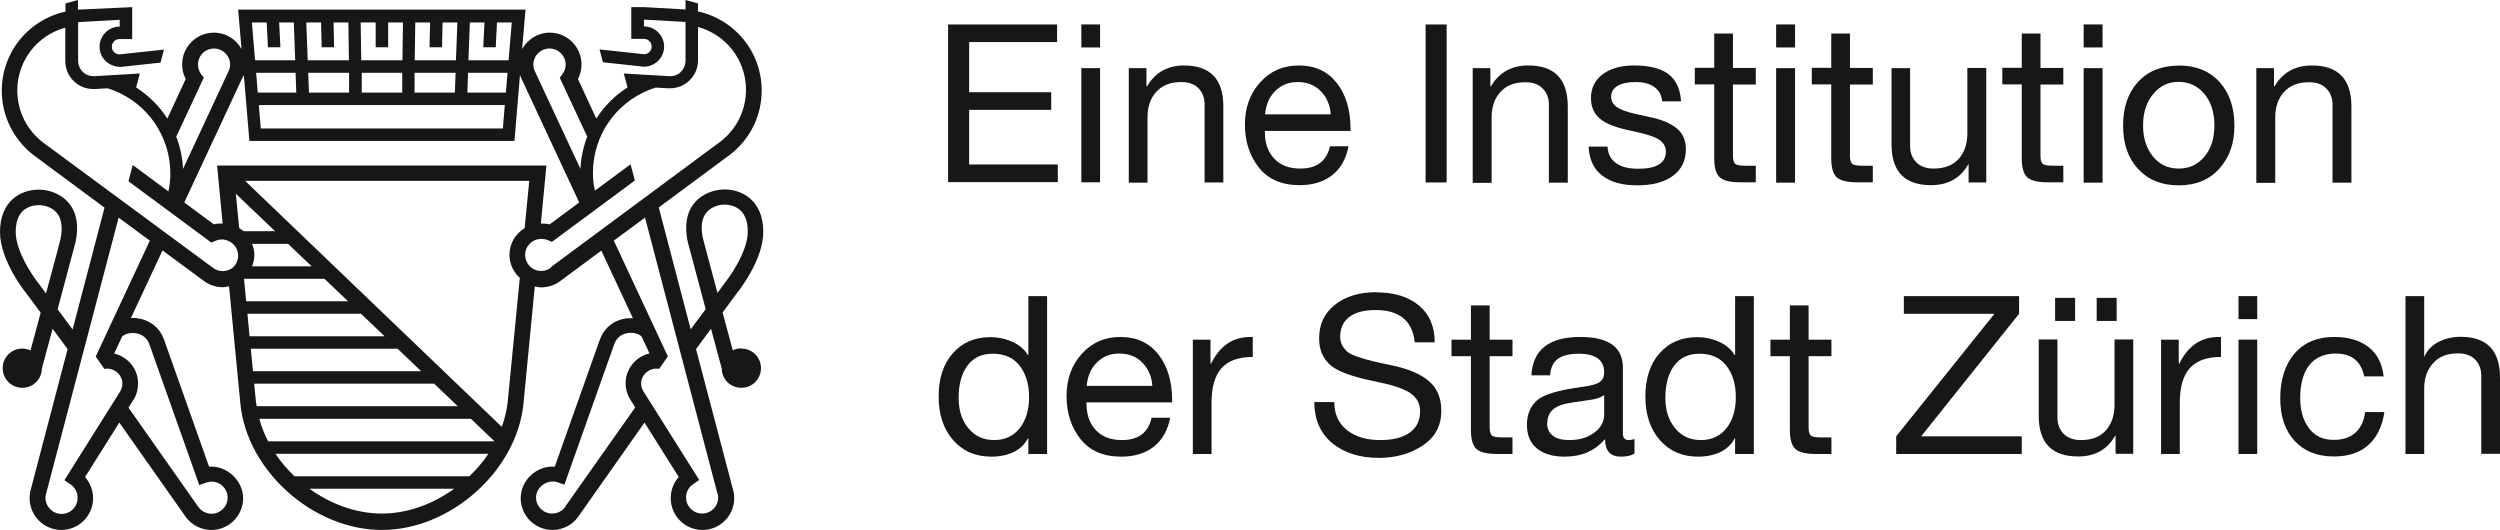 <?xml version="1.0" encoding="UTF-8"?><svg id="b" xmlns="http://www.w3.org/2000/svg" viewBox="0 0 140.15 29.69"><defs><style>.d{fill:#181716;}</style></defs><g id="c"><path class="d" d="m58.7,16.6v8.85h-1.05v-.87h-.03c-.17.33-.43.58-.79.76-.36.17-.78.26-1.26.26-.88,0-1.6-.31-2.14-.93-.54-.62-.81-1.43-.81-2.44s.26-1.82.79-2.42c.53-.61,1.23-.91,2.13-.91.42,0,.82.09,1.21.26.38.17.68.42.87.74h.03v-3.3h1.05Zm-4.96,5.7c0,.7.18,1.27.55,1.71.36.44.84.66,1.44.66s1.08-.22,1.43-.66.53-1.03.53-1.75-.18-1.31-.53-1.76-.85-.67-1.51-.67c-.61,0-1.08.22-1.41.66-.33.44-.5,1.05-.5,1.82Z"/><path class="d" d="m62.81,18.89c.91,0,1.62.33,2.13.98.51.65.77,1.51.77,2.57v.12h-4.8v.08c0,.62.18,1.11.53,1.48s.84.55,1.46.55c.92,0,1.47-.42,1.66-1.25h1.04c-.14.72-.45,1.26-.93,1.63-.48.37-1.08.55-1.81.55-1.01,0-1.77-.33-2.29-.99-.52-.66-.78-1.46-.78-2.41s.29-1.74.86-2.37,1.29-.94,2.16-.94Zm1.79,2.74c-.03-.52-.22-.95-.56-1.3s-.77-.51-1.3-.51c-.49,0-.9.16-1.24.49-.34.33-.53.77-.58,1.32h3.68Z"/><path class="d" d="m70.23,18.89v1.12c-.79,0-1.38.21-1.75.63-.38.42-.56,1.07-.56,1.95v2.86h-1.05v-6.41h.99v1.35h.03c.49-1,1.22-1.5,2.21-1.5h.15Z"/><path class="d" d="m77.17,16.39c1,0,1.79.25,2.38.74s.88,1.18.88,2.06h-1.12c-.13-1.21-.86-1.81-2.2-1.81-.64,0-1.13.13-1.47.39-.34.26-.51.63-.51,1.12,0,.31.13.57.38.81s1.07.49,2.46.77c.95.19,1.66.49,2.13.89.47.4.7.96.7,1.67,0,.83-.34,1.47-1.02,1.93s-1.49.7-2.44.71c-1.12,0-2-.28-2.67-.84-.66-.56-.99-1.32-.99-2.29h1.12c0,.69.25,1.21.72,1.58.48.37,1.09.55,1.85.55.72,0,1.27-.14,1.66-.42.39-.28.58-.68.58-1.2,0-.43-.19-.77-.56-1.02s-1.02-.46-1.93-.64c-1.3-.26-2.15-.57-2.56-.94s-.61-.86-.61-1.48c0-.79.29-1.41.88-1.88.59-.47,1.36-.71,2.33-.71Z"/><path class="d" d="m83.51,17.12v1.92h1.28v.93h-1.28v4.02c0,.19.04.33.11.41.07.08.26.12.56.12h.61v.93h-.87c-.55,0-.93-.09-1.14-.27s-.32-.54-.32-1.07v-4.14h-1.09v-.93h1.09v-1.92h1.05Z"/><path class="d" d="m88.59,18.89c1.59,0,2.39.57,2.39,1.72v3.7c0,.24.11.36.33.36.11,0,.21-.02.32-.06v.82c-.21.12-.46.17-.76.17-.6,0-.89-.33-.89-.99-.56.66-1.31.99-2.26.99-.66,0-1.18-.15-1.56-.46-.38-.31-.56-.75-.56-1.33s.19-1.02.56-1.36c.37-.34,1.24-.59,2.59-.77.46-.06.78-.15.94-.27.16-.12.24-.29.24-.53,0-.7-.48-1.05-1.43-1.05-.52,0-.91.1-1.17.29-.26.19-.4.5-.43.92h-1.05c.08-1.43.99-2.15,2.73-2.15Zm-1.86,4.84c0,.3.11.53.32.69.21.17.52.25.92.25.57,0,1.04-.14,1.41-.42.37-.28.55-.62.55-1v-1.1c-.19.13-.44.22-.74.26l-1.08.16c-.47.07-.82.19-1.04.38-.22.19-.33.45-.33.79Z"/><path class="d" d="m98.32,16.6v8.85h-1.05v-.87h-.03c-.17.33-.43.58-.79.76-.36.17-.78.26-1.26.26-.88,0-1.6-.31-2.14-.93-.54-.62-.81-1.43-.81-2.44s.26-1.82.79-2.42c.53-.61,1.23-.91,2.13-.91.42,0,.82.09,1.21.26.38.17.68.42.87.74h.03v-3.3h1.05Zm-4.96,5.7c0,.7.18,1.27.55,1.71.36.44.84.66,1.44.66s1.08-.22,1.43-.66.53-1.03.53-1.75-.18-1.31-.53-1.76-.85-.67-1.51-.67c-.61,0-1.08.22-1.41.66-.33.44-.5,1.05-.5,1.82Z"/><path class="d" d="m101.39,17.12v1.92h1.28v.93h-1.28v4.02c0,.19.04.33.11.41.07.08.26.12.56.12h.61v.93h-.87c-.55,0-.93-.09-1.14-.27s-.32-.54-.32-1.07v-4.14h-1.09v-.93h1.09v-1.92h1.05Z"/><path class="d" d="m113.19,16.6v.99l-5.49,6.87h5.64v.99h-7.04v-.99l5.51-6.87h-5.08v-.99h6.47Z"/><path class="d" d="m115.34,19.04v4.37c0,.37.12.68.35.91s.55.35.96.35c.62,0,1.09-.18,1.41-.55.32-.36.48-.84.48-1.43v-3.66h1.05v6.41h-.99v-1.02h-.02c-.44.78-1.13,1.17-2.08,1.17-1.47,0-2.21-.76-2.21-2.28v-4.28h1.05Zm.99-2.34v1.29h-1.12v-1.29h1.12Zm2.33,0v1.29h-1.12v-1.29h1.12Z"/><path class="d" d="m124.51,18.89v1.12c-.79,0-1.38.21-1.75.63-.38.42-.56,1.07-.56,1.95v2.86h-1.05v-6.41h.99v1.35h.03c.49-1,1.22-1.5,2.21-1.5h.15Z"/><path class="d" d="m126.54,16.6v1.29h-1.05v-1.29h1.05Zm0,2.44v6.41h-1.05v-6.41h1.05Z"/><path class="d" d="m130.86,18.89c.78,0,1.41.18,1.9.55.49.37.78.92.87,1.66h-1.09c-.18-.85-.71-1.28-1.59-1.28-.65,0-1.15.22-1.49.65-.34.43-.51,1.05-.51,1.85,0,.7.17,1.27.5,1.7.33.43.79.64,1.38.64.51,0,.92-.14,1.22-.41.3-.27.48-.66.54-1.15h1.08c-.12.8-.42,1.42-.9,1.85-.48.43-1.13.64-1.93.64-.93,0-1.66-.29-2.2-.87-.54-.58-.81-1.38-.81-2.4s.27-1.89.81-2.51c.54-.62,1.28-.92,2.21-.92Z"/><path class="d" d="m135.9,16.6v3.38h.02c.15-.35.41-.62.78-.81s.79-.29,1.24-.29c1.47,0,2.21.76,2.21,2.29v4.27h-1.05v-4.38c0-.36-.11-.65-.33-.89-.22-.24-.55-.36-.98-.36-.6,0-1.06.18-1.39.55-.33.36-.5.84-.5,1.43v3.66h-1.05v-8.85h1.05Z"/><path class="d" d="m59.26,1.37v.99h-4.93v2.81h4.6v.99h-4.6v3.06h4.97v.99h-6.15V1.37h6.11Z"/><path class="d" d="m61.67,1.37v1.29h-1.05v-1.29h1.05Zm0,2.44v6.41h-1.05V3.82h1.05Z"/><path class="d" d="m66.37,3.67c1.47,0,2.21.76,2.21,2.29v4.27h-1.05v-4.38c0-.36-.11-.65-.33-.89-.22-.24-.55-.36-.98-.36-.6,0-1.07.18-1.4.55-.33.36-.49.84-.49,1.43v3.66h-1.05V3.82h.99v1.02h.03c.46-.78,1.16-1.17,2.08-1.17Z"/><path class="d" d="m72.81,3.67c.91,0,1.62.33,2.13.98.51.65.77,1.51.77,2.57v.12h-4.8v.08c0,.62.18,1.11.53,1.48s.84.55,1.46.55c.92,0,1.47-.42,1.66-1.25h1.04c-.14.72-.45,1.26-.93,1.63-.48.37-1.08.55-1.81.55-1.01,0-1.77-.33-2.29-.99-.52-.66-.78-1.46-.78-2.41s.29-1.74.86-2.37,1.29-.94,2.16-.94Zm1.79,2.74c-.03-.52-.22-.95-.56-1.3s-.77-.51-1.3-.51c-.49,0-.9.16-1.24.49-.34.33-.53.77-.58,1.32h3.68Z"/><path class="d" d="m41.54,19.53c-.17,0-.32.04-.46.11-.19-.69-.38-1.41-.57-2.12l.81-1.1c.06-.07,1.47-1.83,1.47-3.42,0-1.76-1.18-2.38-2.18-2.38-.51,0-1.23.2-1.69.77-.44.54-.56,1.28-.36,2.19.04.17.52,1.97,1,3.75l-.84,1.13-1.79-6.83,4.01-2.97c1.12-.87,1.76-2.18,1.76-3.59,0-2.15-1.49-3.97-3.57-4.43V.19l-.7-.19v.53l-2.33-.13h-.71v1.78h.71c.24,0,.43.19.43.43s-.19.43-.43.43l-2.49-.27.19.72,2.3.25c.62,0,1.13-.51,1.13-1.13s-.51-1.13-1.13-1.13v-.38s2.33.13,2.33.13v2.17c0,.25-.1.47-.27.64-.17.16-.4.25-.65.23l-2.54-.15h0s0,0,0,0l.21.78c-.71.45-1.31,1.05-1.75,1.75l-1.03-2.22c.13-.25.2-.53.2-.82,0-.98-.8-1.78-1.78-1.78-.67,0-1.25.38-1.55.92l.19-2.21H13.35l.19,2.21c-.3-.55-.88-.92-1.55-.92-.98,0-1.78.8-1.78,1.78,0,.29.07.57.2.82l-1.03,2.22c-.44-.7-1.04-1.29-1.75-1.75l.02-.07h0l.19-.71-2.54.15c-.24.01-.48-.07-.65-.23-.17-.16-.27-.39-.27-.64V1.24l2.33-.13v.38s0,0,0,0c-.62,0-1.13.51-1.13,1.13s.5,1.13,1.2,1.13h0l2.22-.24.19-.73-2.49.27c-.24,0-.43-.19-.43-.43s.19-.43.43-.43h.71V.4l-3.04.14V0l-.7.19v.46C1.59,1.11.1,2.93.1,5.08c0,1.41.64,2.72,1.76,3.6l4,2.96-1.79,6.83-.84-1.13c.48-1.78.96-3.58,1-3.75.2-.91.08-1.65-.36-2.19-.46-.57-1.18-.77-1.69-.77-1.01,0-2.18.62-2.18,2.38,0,1.59,1.4,3.35,1.45,3.4l.83,1.12c-.19.71-.39,1.43-.57,2.12-.14-.07-.29-.11-.46-.11-.61,0-1.1.49-1.1,1.1s.49,1.1,1.1,1.1,1.09-.48,1.1-1.09c.12-.43.34-1.27.6-2.22l.84,1.14-2.09,7.97c-.03.13-.04.26-.04.39,0,.98.8,1.78,1.78,1.78s1.78-.8,1.78-1.78c0-.44-.17-.86-.45-1.19l1.92-3.05,3.71,5.27c.33.47.88.75,1.45.75.98,0,1.78-.8,1.78-1.78s-.9-1.84-1.91-1.77l-2.53-7.14c-.24-.65-.77-1.07-1.47-1.18-.13-.02-.26-.02-.38-.01l1.77-3.79,2.28,1.68c.32.25.69.38,1.09.38.12,0,.24-.03.36-.05l.64,6.63c.39,3.74,4.1,7.03,7.93,7.03h0c3.83,0,7.53-3.29,7.93-7.03l.64-6.62c.12.02.24.05.36.05.4,0,.78-.13,1.09-.37l2.28-1.69,1.77,3.79c-.13,0-.25,0-.38.01-.7.1-1.23.53-1.47,1.18l-2.53,7.13c-1.01-.07-1.91.75-1.91,1.77,0,.98.8,1.78,1.78,1.78.58,0,1.12-.28,1.45-.75l3.71-5.27,1.92,3.05c-.29.32-.45.74-.45,1.19,0,.98.8,1.78,1.78,1.78s1.78-.8,1.78-1.78c0-.13-.01-.27-.05-.41l-2.09-7.95.84-1.14c.26.96.48,1.79.6,2.23,0,.6.49,1.08,1.1,1.08s1.1-.49,1.1-1.1-.49-1.1-1.1-1.1ZM2.57,16.44l-.42-.57c-.35-.44-1.27-1.8-1.27-2.87,0-1.36.91-1.5,1.31-1.5.3,0,.74.12,1.01.45.26.33.32.82.19,1.46-.03.13-.37,1.43-.81,3.04ZM30.81,2.72c.5,0,.9.41.9.9,0,.19-.06.38-.18.53l-.15.21,1.54,3.3c-.22.57-.35,1.17-.38,1.81l-2.58-5.53c-.04-.1-.06-.21-.06-.32,0-.5.41-.9.9-.9Zm-4.47-1.46h.82l-.07,1.39h.7l.07-1.39h.83l-.18,2.12h-2.25l.08-2.12Zm-.1,2.82h2.21l-.09,1.11h-2.16l.04-1.11Zm2.06,1.81l-.11,1.31h-13.57l-.11-1.31h13.79Zm-8.04-1.81h2.29v1.11h-2.27v-1.11Zm3.02-2.82h.83l-.03,1.39h.7l.03-1.39h.83l-.08,2.12h-2.31l.03-2.12Zm-.03,2.82h2.29l-.04,1.11h-2.26v-1.11Zm-2.19-2.82v1.39h.7v-1.39h.83l-.03,2.12h-2.31l-.03-2.12h.83Zm-1.48,3.93h-2.26l-.04-1.11h2.29v1.11Zm-1.58-3.93l.03,1.39h.7l-.03-1.39h.83l.03,2.12h-2.31l-.08-2.12h.83Zm-1.39,3.93h-2.16l-.09-1.11h2.21l.04,1.11Zm-1.66-3.93l.07,1.39h.7l-.07-1.39h.82l.08,2.12h-2.25l-.18-2.12h.83Zm-1.29,2.99s0-.03.01-.04l.31,3.69h14.86l.31-3.7s.01.05.02.07l3.3,7.08-1.66,1.23c-.16-.04-.33-.05-.49-.05l.31-3.25H12.17l.31,3.25c-.17,0-.33,0-.49.05l-1.66-1.23,3.31-7.1Zm-2.23.11l-.16-.21c-.11-.15-.17-.34-.17-.53,0-.5.4-.9.9-.9s.9.41.9.9c0,.11-.02.22-.05.29l-2.59,5.56c-.03-.63-.16-1.24-.38-1.81l1.54-3.3Zm-3.83,14.32c.22.03.6.15.77.61l2.8,7.9.41-.14c.09-.03.18-.05.28-.05.5,0,.9.4.9.9s-.41.9-.9.9c-.29,0-.57-.14-.74-.38l-3.92-5.57.29-.45c.17-.27.25-.58.25-.9,0-.82-.57-1.5-1.34-1.68l.44-.94c.11-.14.42-.25.76-.2Zm-2.24,1.3l.49.7c.5-.1,1.01.3,1.01.82,0,.16-.04.31-.12.44l-3.13,4.98.35.24c.25.17.39.45.39.75,0,.5-.4.9-.9.9s-.9-.41-.9-.9c0-.07,0-.13.02-.18l4.08-15.53,1.75,1.29-3.03,6.49Zm7.62-4.93c-.31.21-.75.2-1.06-.05L2.39,7.97c-.9-.7-1.42-1.76-1.42-2.9,0-1.67,1.12-3.09,2.69-3.52v1.86c0,.44.17.85.49,1.15.29.28.67.43,1.08.43.03,0,.06,0,.09,0l.72-.04c.1.03.29.1.34.12,1.92.76,3.17,2.6,3.17,4.67,0,.33-.04.66-.11.99l-2-1.48-.24.91,4.65,3.44.23-.1c.23-.1.49-.1.71,0,.34.14.56.47.56.83,0,.3-.15.58-.4.75Zm.43-2.25l-.19-1.94,2.2,2.1h-1.76c-.07-.06-.16-.11-.24-.17Zm.72.87h2.02l1.32,1.26h-3.34c.08-.2.13-.41.13-.63s-.05-.43-.13-.63Zm-.45,1.96h4.51l1.32,1.26h-5.71l-.12-1.26Zm.19,1.96h6.37l1.32,1.26h-7.57l-.12-1.26Zm.19,1.96h8.23l1.32,1.26h-9.43l-.12-1.26Zm.29,3l-.1-1.04h10.09l1.32,1.26h-11.27c-.01-.08-.03-.15-.04-.23Zm7.06,6.24c-1.45,0-2.87-.53-4.06-1.39h8.11c-1.19.86-2.61,1.39-4.06,1.39Zm4.89-2.09h-9.79c-.4-.38-.77-.81-1.07-1.26h11.94c-.31.46-.67.88-1.07,1.26Zm-11.27-1.96c-.21-.41-.38-.83-.49-1.26h11.86l1.32,1.26h-12.68Zm13.53-10.45c0,.5.22.96.58,1.29l-.68,6.96c-.05.47-.17.94-.33,1.39l-14.39-13.79h15.93l-.26,2.65c-.52.32-.85.87-.85,1.49Zm2.33.71c-.3.24-.74.25-1.05.04-.25-.17-.4-.45-.4-.75,0-.37.22-.69.56-.83.22-.09.48-.09.71,0l.23.1,4.65-3.44-.24-.91-2,1.48c-.07-.33-.11-.65-.11-.99,0-2.07,1.24-3.9,3.17-4.67.05-.02.24-.09.34-.12l.72.04s.06,0,.09,0c.41,0,.79-.15,1.08-.43.32-.3.49-.7.49-1.15v-1.86c1.58.44,2.69,1.86,2.69,3.52,0,1.14-.52,2.2-1.41,2.89l-9.52,7.05Zm.8,13.41c-.17.24-.44.38-.74.38-.5,0-.9-.41-.9-.9,0-.6.65-1.03,1.18-.86l.41.14,2.8-7.89c.17-.46.55-.58.77-.61.33-.05.64.06.76.2l.44.94c-.76.18-1.34.86-1.34,1.68,0,.32.09.63.26.9l.28.45-3.93,5.57Zm8.55-.72c.01.06.02.13.02.2,0,.5-.4.9-.9.9s-.9-.41-.9-.9c0-.3.15-.58.39-.74l.35-.24-3.13-4.97c-.08-.13-.13-.29-.13-.44,0-.52.51-.92,1.01-.82l.49-.7-3.03-6.49,1.75-1.29,4.07,15.51Zm-.02-11.27c-.43-1.61-.78-2.91-.81-3.04-.14-.64-.08-1.13.19-1.46.27-.33.71-.45,1.01-.45.39,0,1.31.15,1.31,1.5,0,1.28-1.26,2.85-1.28,2.88l-.41.56Z"/><path class="d" d="m81.1,1.37v8.86h-1.18V1.37h1.18Z"/><path class="d" d="m85.68,3.67c1.47,0,2.21.77,2.21,2.3v4.27h-1.06v-4.38c0-.36-.11-.65-.34-.89-.22-.24-.55-.36-.98-.36-.6,0-1.07.18-1.4.55-.33.36-.49.84-.49,1.43v3.66h-1.06V3.82h.99v1.02h.03c.46-.78,1.16-1.17,2.09-1.17Z"/><path class="d" d="m91.62,3.67c.87,0,1.51.17,1.93.5s.65.84.69,1.51h-1.06c-.03-.36-.18-.62-.45-.81s-.61-.27-1.04-.27-.76.07-1,.21c-.24.14-.37.34-.37.61,0,.24.11.43.32.58s.54.27.98.37l.99.22c.62.14,1.09.35,1.42.63.32.28.48.66.48,1.15,0,.64-.24,1.13-.73,1.49-.49.36-1.15.53-2,.53s-1.47-.18-1.95-.54-.74-.9-.77-1.63h1.06c.02.4.17.7.47.92.3.22.72.32,1.25.32,1.03,0,1.55-.32,1.55-.96,0-.28-.13-.5-.38-.67-.25-.17-.79-.34-1.62-.51-.79-.16-1.35-.38-1.69-.66s-.51-.67-.51-1.17c0-.55.22-.99.65-1.32s1.02-.5,1.76-.5Z"/><path class="d" d="m97.15,1.89v1.92h1.28v.93h-1.28v4.02c0,.19.04.33.11.41.07.08.26.12.56.12h.61v.93h-.87c-.55,0-.93-.09-1.14-.27s-.32-.54-.32-1.07v-4.15h-1.09v-.93h1.09v-1.92h1.06Z"/><path class="d" d="m100.63,1.37v1.29h-1.06v-1.29h1.06Zm0,2.45v6.42h-1.06V3.82h1.06Z"/><path class="d" d="m103.71,1.89v1.92h1.28v.93h-1.28v4.02c0,.19.04.33.11.41.07.08.26.12.56.12h.61v.93h-.87c-.55,0-.93-.09-1.14-.27s-.32-.54-.32-1.07v-4.15h-1.09v-.93h1.09v-1.92h1.06Z"/><path class="d" d="m107.08,3.82v4.37c0,.37.12.68.35.91s.55.35.96.35c.62,0,1.09-.18,1.42-.55.32-.36.48-.84.48-1.43v-3.66h1.06v6.42h-.99v-1.02h-.02c-.44.78-1.13,1.17-2.09,1.17-1.47,0-2.21-.76-2.21-2.28V3.82h1.06Z"/><path class="d" d="m114.39,1.89v1.92h1.28v.93h-1.28v4.02c0,.19.04.33.11.41.07.08.26.12.56.12h.61v.93h-.87c-.55,0-.93-.09-1.14-.27s-.32-.54-.32-1.07v-4.15h-1.09v-.93h1.09v-1.92h1.06Z"/><path class="d" d="m117.87,1.37v1.29h-1.06v-1.29h1.06Zm0,2.45v6.42h-1.06V3.82h1.06Z"/><path class="d" d="m122.14,3.67c.96,0,1.72.31,2.28.92.56.61.84,1.43.84,2.45s-.28,1.78-.84,2.41c-.56.63-1.32.94-2.28.94s-1.7-.3-2.27-.91-.85-1.42-.85-2.44.28-1.84.84-2.45c.56-.61,1.32-.91,2.28-.91Zm-2,3.36c0,.72.19,1.3.56,1.75s.85.67,1.44.67,1.06-.22,1.43-.66c.38-.44.57-1.03.57-1.76s-.19-1.31-.56-1.76c-.37-.45-.86-.68-1.45-.68s-1.05.23-1.42.68c-.38.45-.57,1.04-.57,1.75Z"/><path class="d" d="m129.61,3.67c1.47,0,2.21.77,2.21,2.3v4.27h-1.06v-4.38c0-.36-.11-.65-.34-.89-.22-.24-.55-.36-.98-.36-.6,0-1.07.18-1.4.55-.33.36-.49.84-.49,1.43v3.66h-1.06V3.82h.99v1.02h.03c.46-.78,1.16-1.17,2.09-1.17Z"/></g></svg>